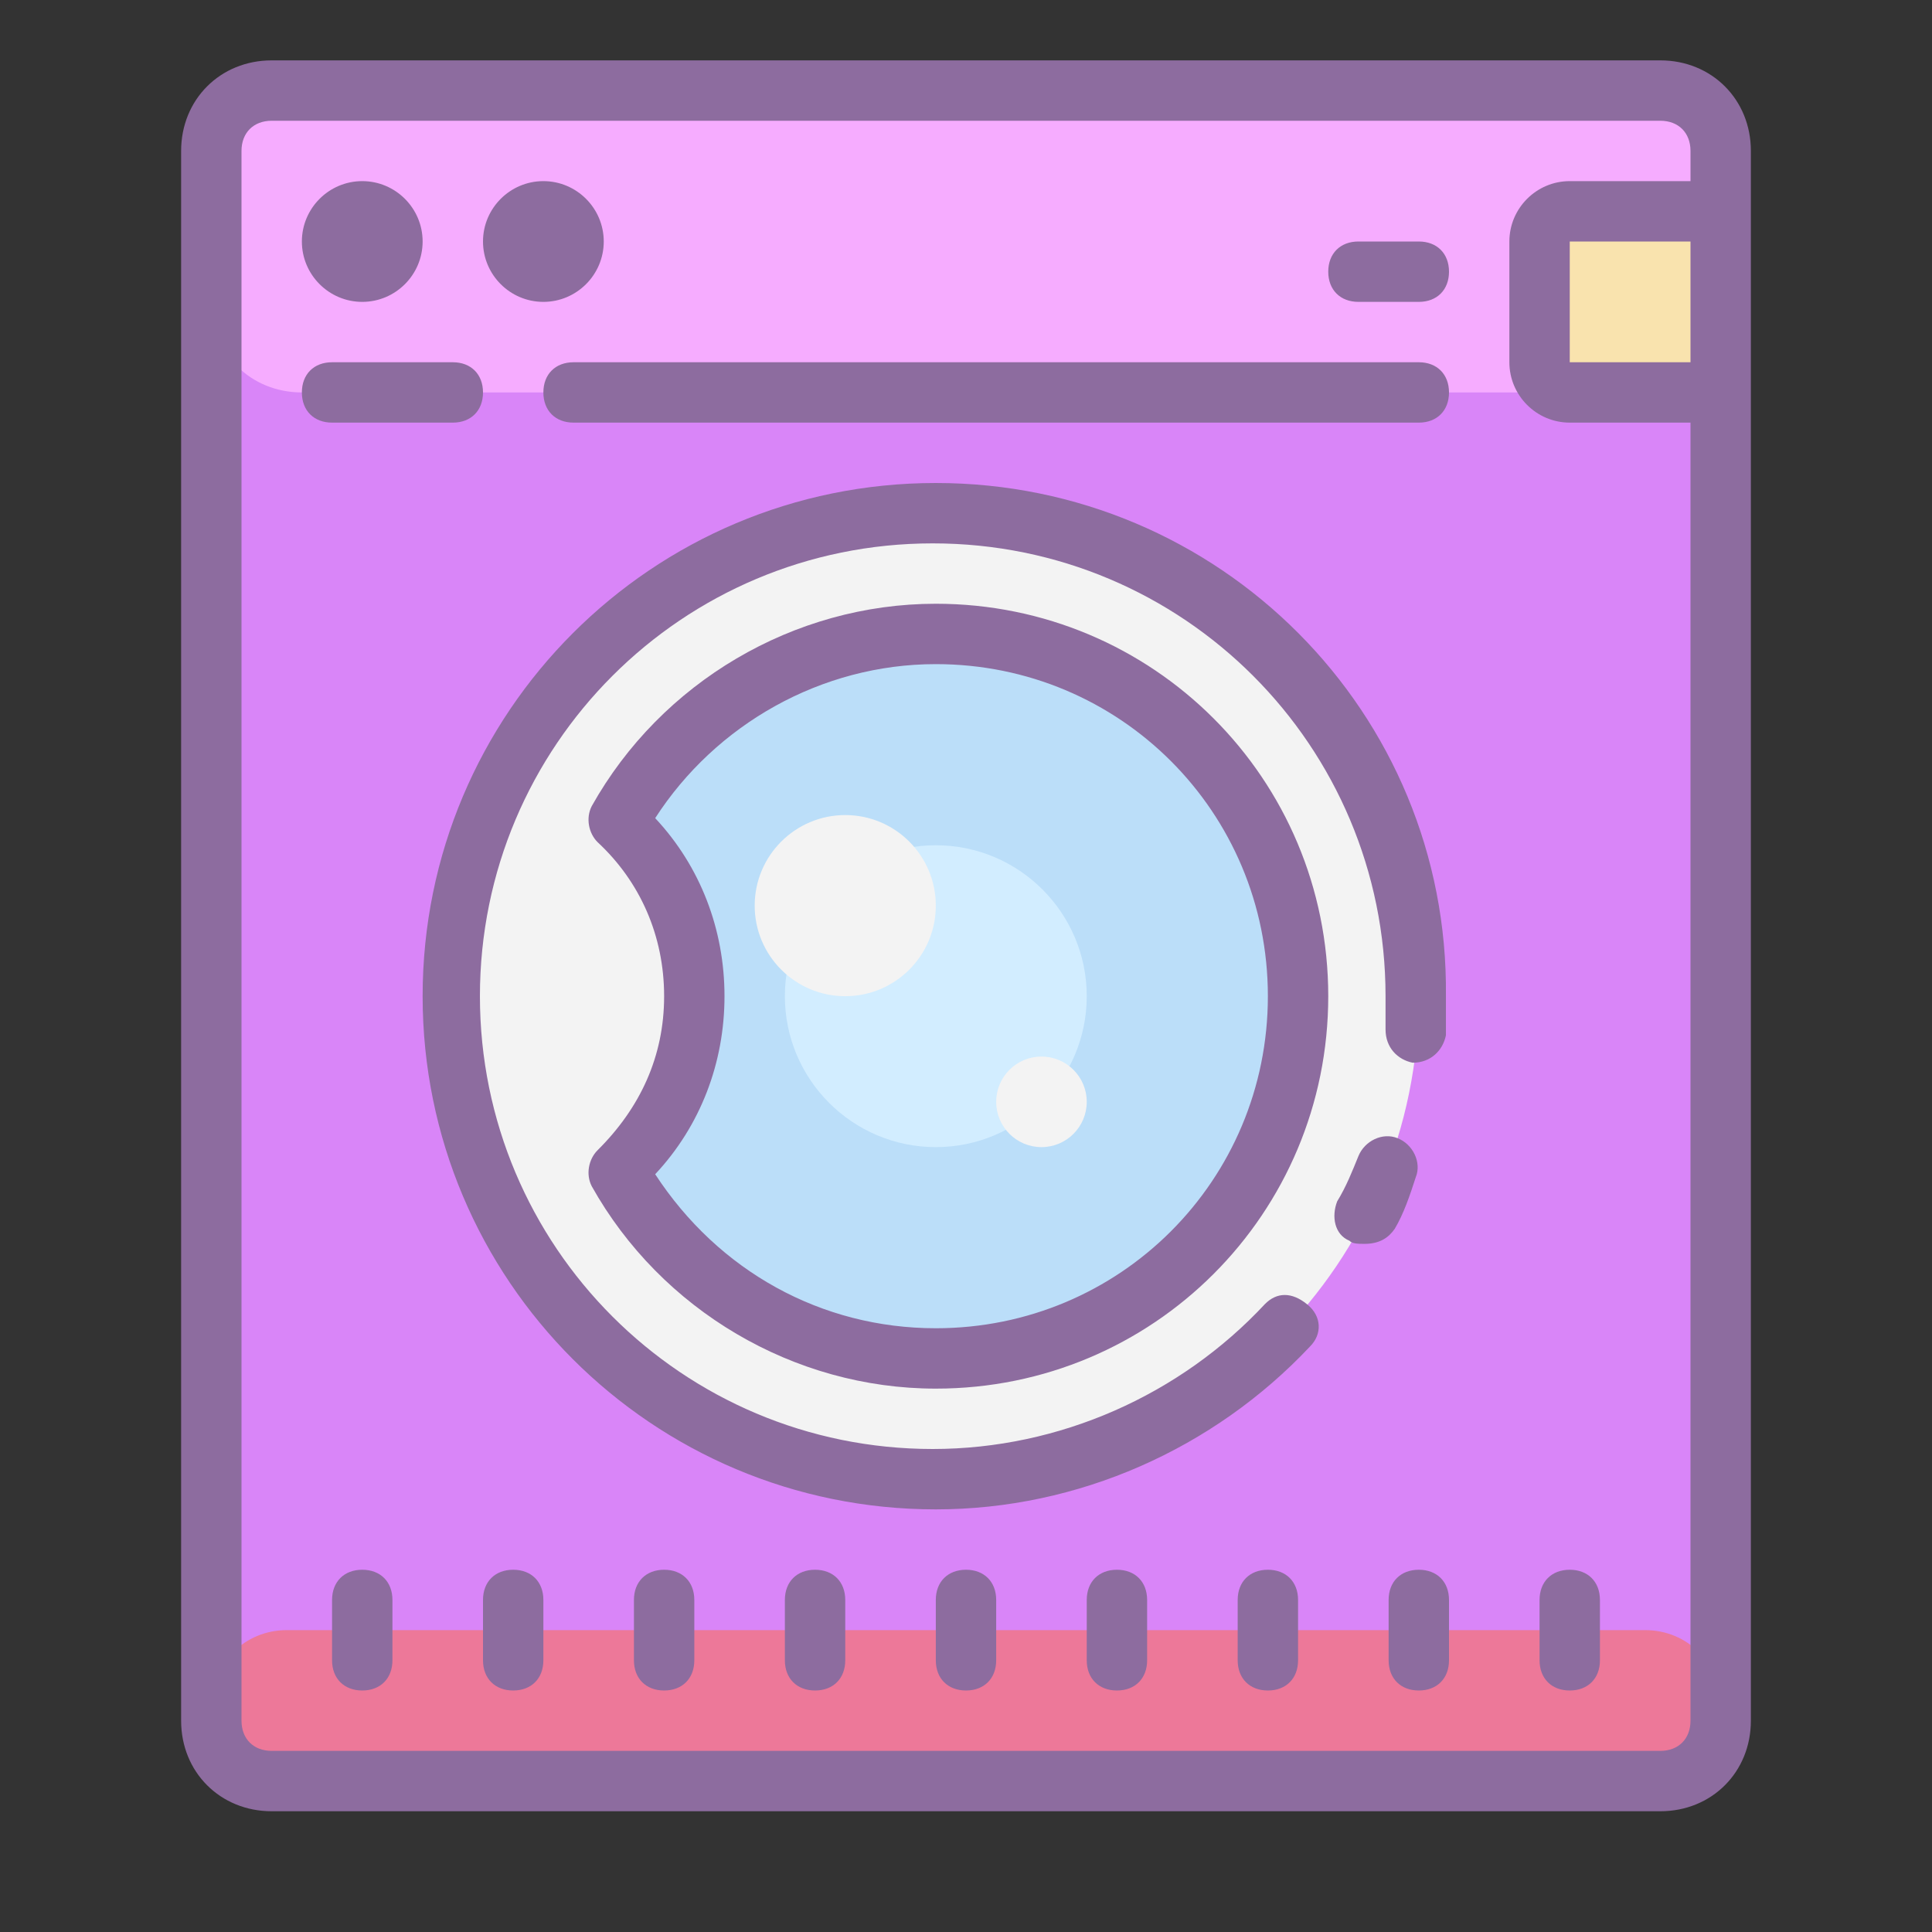 <?xml version="1.0" encoding="UTF-8"?>
<svg xmlns="http://www.w3.org/2000/svg" xmlns:xlink="http://www.w3.org/1999/xlink" width="32pt" height="32pt" viewBox="0 0 32 32" version="1.1">
<rect x="0" y="0" width="32" height="32" fill="#333333" stroke="none"/>
<g id="surface13544821">
<path style=" stroke:none;fill-rule:nonzero;fill:rgb(85.098%,52.157%,97.255%);fill-opacity:1;" d="M 3.5 1.5 L 28.5 1.5 L 28.5 29.5 L 3.5 29.5 Z M 3.5 1.5 "/>
<path style=" stroke:none;fill-rule:nonzero;fill:rgb(92.941%,47.059%,60%);fill-opacity:1;" d="M 27.25 29.5 L 4.75 29.5 C 4.051 29.5 3.5 28.949 3.5 28.25 C 3.5 27.551 4.051 27 4.75 27 L 27.25 27 C 27.949 27 28.5 27.551 28.5 28.25 C 28.5 28.949 27.949 29.5 27.25 29.5 Z M 27.25 29.5 "/>
<path style=" stroke:none;fill-rule:nonzero;fill:rgb(96.471%,67.451%,100%);fill-opacity:1;" d="M 27 6.5 L 5 6.5 C 4.148 6.5 3.5 5.852 3.5 5 L 3.5 3 C 3.5 2.148 4.148 1.5 5 1.5 L 27 1.5 C 27.852 1.5 28.5 2.148 28.5 3 L 28.5 5 C 28.5 5.852 27.852 6.5 27 6.5 Z M 27 6.5 "/>
<path style=" stroke:none;fill-rule:nonzero;fill:rgb(97.647%,89.02%,68.235%);fill-opacity:1;" d="M 25.5 3.5 L 28.5 3.5 L 28.5 6.5 L 25.5 6.5 Z M 25.5 3.5 "/>
<path style=" stroke:none;fill-rule:nonzero;fill:rgb(95.294%,95.294%,95.294%);fill-opacity:1;" d="M 15.5 8.5 C 11.082 8.5 7.5 12.082 7.5 16.5 C 7.5 20.918 11.082 24.5 15.5 24.5 C 19.918 24.5 23.5 20.918 23.5 16.5 C 23.5 12.082 19.918 8.5 15.5 8.5 Z M 15.5 8.5 "/>
<path style=" stroke:none;fill-rule:nonzero;fill:rgb(73.333%,87.059%,97.647%);fill-opacity:1;" d="M 15.5 10.5 C 13.301 10.5 11.352 11.699 10.301 13.449 C 11.051 14.25 11.5 15.301 11.5 16.5 C 11.5 17.699 11.051 18.75 10.301 19.551 C 11.352 21.301 13.301 22.5 15.5 22.5 C 18.801 22.5 21.5 19.801 21.5 16.5 C 21.5 13.199 18.801 10.5 15.5 10.5 Z M 15.5 10.5 "/>
<path style=" stroke:none;fill-rule:nonzero;fill:rgb(82.353%,92.941%,100%);fill-opacity:1;" d="M 15.5 14 C 14.121 14 13 15.121 13 16.5 C 13 17.879 14.121 19 15.5 19 C 16.879 19 18 17.879 18 16.5 C 18 15.121 16.879 14 15.5 14 Z M 15.5 14 "/>
<path style=" stroke:none;fill-rule:nonzero;fill:rgb(95.294%,95.294%,95.294%);fill-opacity:1;" d="M 14 13.5 C 13.172 13.5 12.5 14.172 12.5 15 C 12.5 15.828 13.172 16.5 14 16.5 C 14.828 16.5 15.5 15.828 15.5 15 C 15.5 14.172 14.828 13.5 14 13.5 Z M 17.25 17.5 C 16.836 17.5 16.5 17.836 16.5 18.25 C 16.5 18.664 16.836 19 17.25 19 C 17.664 19 18 18.664 18 18.25 C 18 17.836 17.664 17.5 17.25 17.5 Z M 17.25 17.5 "/>
<path style=" stroke:none;fill-rule:nonzero;fill:rgb(55.294%,42.353%,62.353%);fill-opacity:1;" d="M 27.5 1 L 4.5 1 C 3.648 1 3 1.648 3 2.5 L 3 28.5 C 3 29.352 3.648 30 4.5 30 L 27.5 30 C 28.352 30 29 29.352 29 28.5 L 29 2.5 C 29 1.648 28.352 1 27.5 1 Z M 28 6 L 26 6 L 26 4 L 28 4 Z M 26 3 C 25.449 3 25 3.449 25 4 L 25 6 C 25 6.551 25.449 7 26 7 L 28 7 L 28 28.5 C 28 28.801 27.801 29 27.5 29 L 4.5 29 C 4.199 29 4 28.801 4 28.5 L 4 2.5 C 4 2.199 4.199 2 4.5 2 L 27.5 2 C 27.801 2 28 2.199 28 2.5 L 28 3 Z M 26 3 "/>
<path style=" stroke:none;fill-rule:nonzero;fill:rgb(55.294%,42.353%,62.353%);fill-opacity:1;" d="M 6 3 C 5.449 3 5 3.449 5 4 C 5 4.551 5.449 5 6 5 C 6.551 5 7 4.551 7 4 C 7 3.449 6.551 3 6 3 Z M 9 3 C 8.449 3 8 3.449 8 4 C 8 4.551 8.449 5 9 5 C 9.551 5 10 4.551 10 4 C 10 3.449 9.551 3 9 3 Z M 23.5 4 L 22.5 4 C 22.199 4 22 4.199 22 4.5 C 22 4.801 22.199 5 22.5 5 L 23.5 5 C 23.801 5 24 4.801 24 4.5 C 24 4.199 23.801 4 23.5 4 Z M 7.5 7 C 7.801 7 8 6.801 8 6.5 C 8 6.199 7.801 6 7.5 6 L 5.5 6 C 5.199 6 5 6.199 5 6.5 C 5 6.801 5.199 7 5.5 7 Z M 23.5 6 L 9.5 6 C 9.199 6 9 6.199 9 6.5 C 9 6.801 9.199 7 9.5 7 L 23.5 7 C 23.801 7 24 6.801 24 6.5 C 24 6.199 23.801 6 23.5 6 Z M 23.102 20.352 C 23.25 20.102 23.352 19.801 23.449 19.5 C 23.551 19.25 23.398 18.949 23.148 18.852 C 22.898 18.75 22.602 18.898 22.5 19.148 C 22.398 19.398 22.301 19.648 22.148 19.898 C 22.051 20.148 22.102 20.449 22.352 20.551 C 22.398 20.602 22.5 20.602 22.602 20.602 C 22.852 20.602 23 20.5 23.102 20.352 Z M 23.102 20.352 "/>
<path style=" stroke:none;fill-rule:nonzero;fill:rgb(55.294%,42.353%,62.353%);fill-opacity:1;" d="M 15.5 8 C 10.801 8 7 11.801 7 16.5 C 7 21.199 10.801 25 15.5 25 C 17.852 25 20.102 24 21.699 22.301 C 21.898 22.102 21.898 21.801 21.648 21.602 C 21.398 21.398 21.148 21.398 20.949 21.602 C 19.551 23.102 17.551 24 15.449 24 C 11.301 24 7.949 20.648 7.949 16.5 C 7.949 12.352 11.301 9 15.449 9 C 19.602 9 22.949 12.352 22.949 16.5 C 22.949 16.699 22.949 16.852 22.949 17.051 C 22.949 17.352 23.148 17.551 23.398 17.602 C 23.699 17.602 23.898 17.398 23.949 17.148 C 23.949 16.949 23.949 16.75 23.949 16.5 C 24 11.801 20.199 8 15.5 8 Z M 15.5 8 "/>
<path style=" stroke:none;fill-rule:nonzero;fill:rgb(55.294%,42.353%,62.353%);fill-opacity:1;" d="M 9.801 19.648 C 10.949 21.699 13.148 23 15.5 23 C 19.102 23 22 20.102 22 16.5 C 22 12.898 19.102 10 15.5 10 C 13.148 10 10.949 11.301 9.801 13.352 C 9.699 13.551 9.75 13.801 9.898 13.949 C 10.602 14.602 11 15.5 11 16.5 C 11 17.5 10.602 18.352 9.898 19.051 C 9.75 19.199 9.699 19.449 9.801 19.648 Z M 12 16.5 C 12 15.398 11.602 14.352 10.852 13.551 C 11.852 12 13.602 11 15.5 11 C 18.551 11 21 13.449 21 16.5 C 21 19.551 18.551 22 15.5 22 C 13.602 22 11.898 21.051 10.852 19.449 C 11.602 18.648 12 17.602 12 16.5 Z M 6 26 C 5.699 26 5.5 26.199 5.5 26.5 L 5.5 27.5 C 5.5 27.801 5.699 28 6 28 C 6.301 28 6.5 27.801 6.5 27.5 L 6.5 26.5 C 6.5 26.199 6.301 26 6 26 Z M 8.5 26 C 8.199 26 8 26.199 8 26.5 L 8 27.5 C 8 27.801 8.199 28 8.5 28 C 8.801 28 9 27.801 9 27.5 L 9 26.5 C 9 26.199 8.801 26 8.5 26 Z M 11 26 C 10.699 26 10.5 26.199 10.5 26.5 L 10.5 27.5 C 10.5 27.801 10.699 28 11 28 C 11.301 28 11.5 27.801 11.5 27.5 L 11.5 26.5 C 11.5 26.199 11.301 26 11 26 Z M 13.5 26 C 13.199 26 13 26.199 13 26.5 L 13 27.5 C 13 27.801 13.199 28 13.5 28 C 13.801 28 14 27.801 14 27.5 L 14 26.5 C 14 26.199 13.801 26 13.5 26 Z M 16 26 C 15.699 26 15.5 26.199 15.5 26.5 L 15.5 27.5 C 15.5 27.801 15.699 28 16 28 C 16.301 28 16.5 27.801 16.5 27.5 L 16.5 26.5 C 16.5 26.199 16.301 26 16 26 Z M 18.5 26 C 18.199 26 18 26.199 18 26.5 L 18 27.5 C 18 27.801 18.199 28 18.5 28 C 18.801 28 19 27.801 19 27.5 L 19 26.5 C 19 26.199 18.801 26 18.5 26 Z M 21 26 C 20.699 26 20.5 26.199 20.5 26.5 L 20.5 27.5 C 20.5 27.801 20.699 28 21 28 C 21.301 28 21.5 27.801 21.5 27.5 L 21.5 26.5 C 21.5 26.199 21.301 26 21 26 Z M 23.5 26 C 23.199 26 23 26.199 23 26.5 L 23 27.5 C 23 27.801 23.199 28 23.5 28 C 23.801 28 24 27.801 24 27.5 L 24 26.5 C 24 26.199 23.801 26 23.5 26 Z M 26 28 C 26.301 28 26.5 27.801 26.5 27.5 L 26.5 26.5 C 26.5 26.199 26.301 26 26 26 C 25.699 26 25.5 26.199 25.5 26.5 L 25.5 27.5 C 25.5 27.801 25.699 28 26 28 Z M 26 28 "/>
</g>
</svg>
